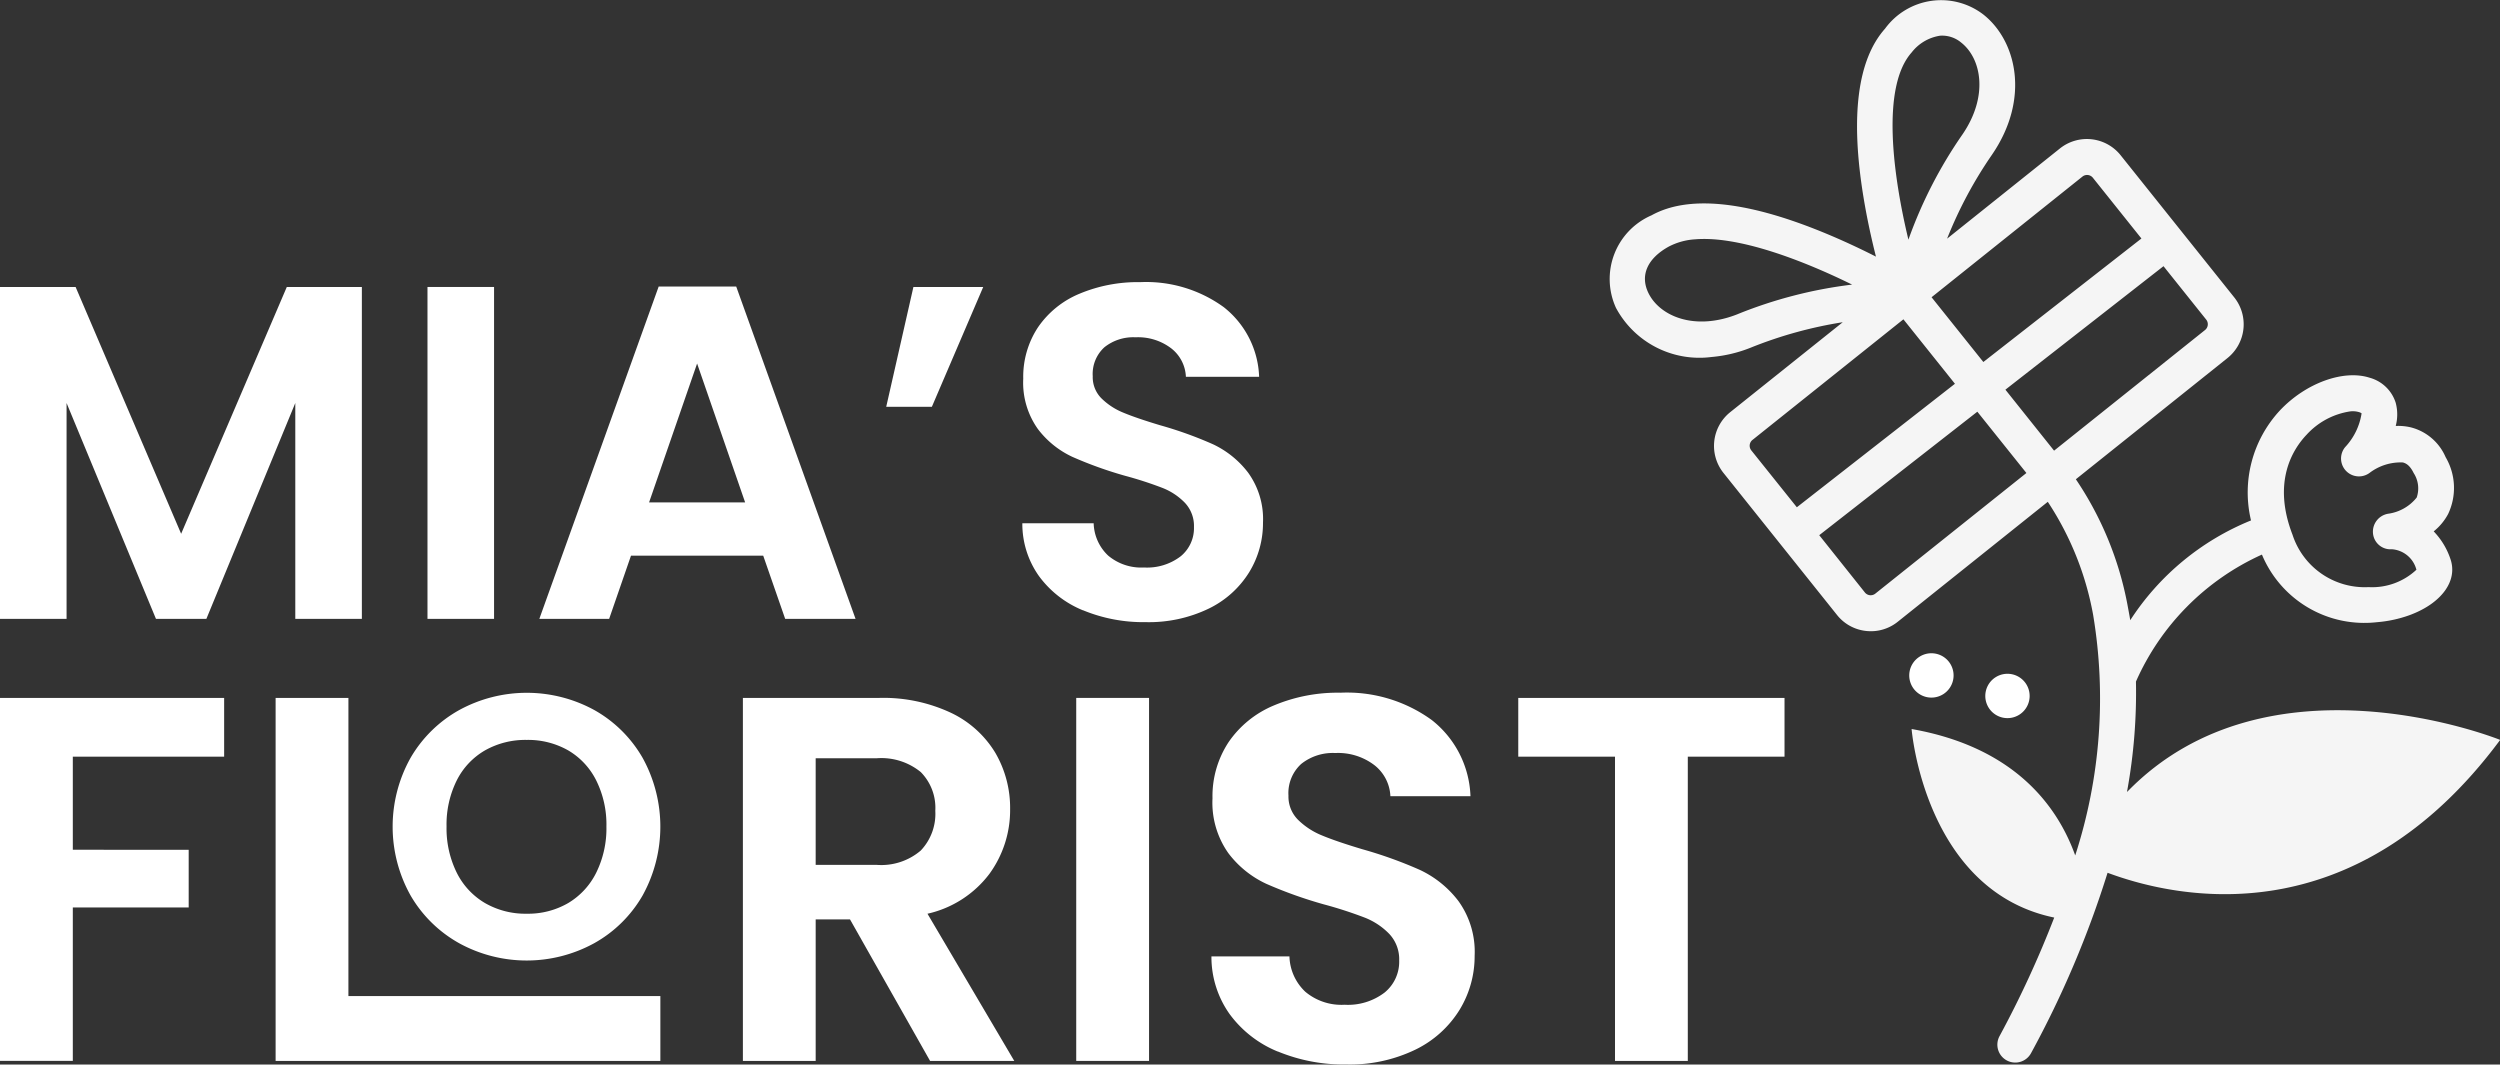 <svg xmlns="http://www.w3.org/2000/svg" xmlns:xlink="http://www.w3.org/1999/xlink" width="132.495" height="56.419" viewBox="0 0 132.495 56.419">
  <rect x="0" y="0" width="132.495" height="56.419" fill="#333333" stroke="none"/>
  <defs>
    <clipPath id="clip-path">
      <rect id="Rectángulo_1013" data-name="Rectángulo 1013" width="132.495" height="56.419" fill="#fff"/>
    </clipPath>
  </defs>
  <g id="Grupo_19" data-name="Grupo 19" clip-path="url(#clip-path)">
    <path id="Trazado_33" data-name="Trazado 33" d="M414.314,41.946c0-.022.008-.044.012-.065a29.149,29.149,0,0,0,.459-5.759,13.27,13.27,0,0,1,6.677-6.73,5.877,5.877,0,0,0,6.094,3.583,6.606,6.606,0,0,0,1.735-.375c1.7-.628,2.566-1.827,2.157-2.985a3.868,3.868,0,0,0-.883-1.453,2.972,2.972,0,0,0,.765-.921,3.222,3.222,0,0,0-.133-3.013,2.745,2.745,0,0,0-1.825-1.574,2.886,2.886,0,0,0-.819-.079,2.408,2.408,0,0,0,0-1.223,2,2,0,0,0-1.383-1.333c-1.385-.446-3.381.28-4.748,1.726a6.385,6.385,0,0,0-1.539,5.837,13.809,13.809,0,0,0-6.4,5.288c-.046-.281-.1-.56-.151-.836A17.722,17.722,0,0,0,411.6,25.4l8.035-6.423h0a2.29,2.29,0,0,0,.358-3.218l-6.02-7.531a2.289,2.289,0,0,0-3.218-.359l-5.979,4.78A22.314,22.314,0,0,1,407.155,8.2c2.048-2.992,1.288-6.065-.467-7.438a3.677,3.677,0,0,0-5.2.757c-1.458,1.637-1.844,4.632-1.148,8.9.19,1.168.435,2.266.666,3.182-.843-.427-1.86-.908-2.958-1.351-4.011-1.619-7.017-1.9-8.935-.839a3.677,3.677,0,0,0-1.884,4.909,5.018,5.018,0,0,0,5.063,2.6,7.246,7.246,0,0,0,2.09-.5,22.32,22.32,0,0,1,4.864-1.343l-5.964,4.767a2.292,2.292,0,0,0-.359,3.218l6.02,7.531a2.275,2.275,0,0,0,1.535.846,2.327,2.327,0,0,0,.445.007,2.273,2.273,0,0,0,1.238-.494l7.952-6.357a16.076,16.076,0,0,1,2.4,5.974,26.942,26.942,0,0,1-.947,12.767c-.913-2.551-3.159-5.727-8.671-6.7,0,0,.684,8.566,7.559,9.993a54.294,54.294,0,0,1-2.9,6.286.948.948,0,1,0,1.671.9,52.73,52.73,0,0,0,4.056-9.56c3.651,1.363,13.036,3.438,20.807-7.042,0,0-12.269-4.964-19.764,2.749m9.485-18.9a3.911,3.911,0,0,1,2.338-1.26,1.19,1.19,0,0,1,.45.036.507.507,0,0,1,.147.068,3.37,3.37,0,0,1-.872,1.791.948.948,0,0,0,1.29,1.369,2.721,2.721,0,0,1,1.767-.557c.148.037.368.136.573.559a1.491,1.491,0,0,1,.162,1.3,2.34,2.34,0,0,1-1.5.857.964.964,0,0,0-.815,1.054.93.93,0,0,0,1,.83h0a1.451,1.451,0,0,1,1.3,1.086,3.426,3.426,0,0,1-2.532.921,4.025,4.025,0,0,1-4.035-2.779c-1.075-2.784,0-4.5.728-5.278m-11.861-13.7a.394.394,0,0,1,.553.062l2.573,3.219-8.378,6.545-2.744-3.432ZM402.9,2.777a2.355,2.355,0,0,1,1.507-.885,1.568,1.568,0,0,1,1.112.361c1.075.842,1.466,2.836.07,4.874a23.724,23.724,0,0,0-2.863,5.575c-.813-3.388-1.461-8.088.173-9.924m-9.223,13.872c-2.3.913-4.155.093-4.739-1.142-.438-.925-.041-1.814,1.088-2.439a3.474,3.474,0,0,1,1.407-.386c2.343-.191,5.764,1.148,8.311,2.4a23.725,23.725,0,0,0-6.068,1.566m.724,7.22a.394.394,0,0,1,.062-.553l8-6.393,2.731,3.416-8.379,6.545Zm6.573,7.592a.393.393,0,0,1-.553-.062L398,28.364l8.379-6.545,2.6,3.249Zm6.894-10.809,8.379-6.545,2.263,2.831a.394.394,0,0,1-.062.553l-8,6.393Z" transform="translate(-301.584 0)" fill="#f5f5f5"/>
    <path id="Trazado_34" data-name="Trazado 34" d="M479.561,163.392a1.175,1.175,0,1,1-.9-1.394,1.175,1.175,0,0,1,.9,1.394" transform="translate(-372.02 -126.262)" fill="#fff"/>
    <path id="Trazado_35" data-name="Trazado 35" d="M461.279,158.456a1.175,1.175,0,1,1-.9-1.394,1.175,1.175,0,0,1,.9,1.394" transform="translate(-357.769 -122.414)" fill="#fff"/>
    <path id="Trazado_36" data-name="Trazado 36" d="M19.178,68.984v17.59H15.65V75.134L10.937,86.575H8.266L3.528,75.134V86.575H0V68.984H4.007L9.6,82.064,15.2,68.984Z" transform="translate(0 -53.775)" fill="#fff"/>
    <rect id="Rectángulo_1011" data-name="Rectángulo 1011" width="3.528" height="17.59" transform="translate(22.656 15.209)" fill="#fff"/>
    <path id="Trazado_37" data-name="Trazado 37" d="M141.493,83.134h-7.006l-1.159,3.352h-3.7l6.326-17.616h4.108l6.326,17.616h-3.73Zm-.958-2.823-2.545-7.359-2.545,7.359Z" transform="translate(-101.045 -53.686)" fill="#fff"/>
    <path id="Trazado_38" data-name="Trazado 38" d="M214.5,68.984h3.7l-2.722,6.351h-2.419Z" transform="translate(-166.091 -53.775)" fill="#fff"/>
    <path id="Trazado_39" data-name="Trazado 39" d="M248.971,85.231a5.435,5.435,0,0,1-2.331-1.814,4.773,4.773,0,0,1-.882-2.8h3.78a2.443,2.443,0,0,0,.769,1.714,2.722,2.722,0,0,0,1.9.63,2.928,2.928,0,0,0,1.941-.592,1.927,1.927,0,0,0,.706-1.55,1.793,1.793,0,0,0-.479-1.285,3.358,3.358,0,0,0-1.2-.794A19.958,19.958,0,0,0,251.2,78.1a21.136,21.136,0,0,1-2.785-1,4.872,4.872,0,0,1-1.84-1.487,4.236,4.236,0,0,1-.769-2.659,4.753,4.753,0,0,1,.781-2.722,4.968,4.968,0,0,1,2.193-1.777,7.98,7.98,0,0,1,3.226-.617,7,7,0,0,1,4.423,1.323,4.905,4.905,0,0,1,1.878,3.692h-3.881a2.018,2.018,0,0,0-.769-1.5,2.9,2.9,0,0,0-1.9-.592,2.449,2.449,0,0,0-1.651.529,1.912,1.912,0,0,0-.617,1.537A1.588,1.588,0,0,0,249.954,74a3.546,3.546,0,0,0,1.159.756q.693.29,1.953.668a20.582,20.582,0,0,1,2.8,1.008,5.031,5.031,0,0,1,1.865,1.512,4.2,4.2,0,0,1,.781,2.646,4.979,4.979,0,0,1-.731,2.621,5.163,5.163,0,0,1-2.142,1.928,7.306,7.306,0,0,1-3.352.718,8.351,8.351,0,0,1-3.314-.63" transform="translate(-191.576 -52.885)" fill="#fff"/>
    <path id="Trazado_40" data-name="Trazado 40" d="M11.879,167.771v3.115H3.859v4.933H10v3.059H3.859v8.13H0V167.771Z" transform="translate(0 -130.783)" fill="#fff"/>
    <path id="Trazado_41" data-name="Trazado 41" d="M70.113,183.573H86.646v3.436H66.255V167.771h3.859Z" transform="translate(-51.648 -130.783)" fill="#fff"/>
    <path id="Trazado_42" data-name="Trazado 42" d="M97.915,179.8a6.809,6.809,0,0,1-2.58-2.531,7.475,7.475,0,0,1,0-7.3,6.815,6.815,0,0,1,2.58-2.531,7.465,7.465,0,0,1,7.154,0,6.766,6.766,0,0,1,2.56,2.531,7.544,7.544,0,0,1,0,7.3,6.741,6.741,0,0,1-2.57,2.531,7.445,7.445,0,0,1-7.145,0m5.775-2.133a3.875,3.875,0,0,0,1.488-1.617,5.306,5.306,0,0,0,.536-2.441,5.244,5.244,0,0,0-.536-2.431,3.825,3.825,0,0,0-1.488-1.6,4.294,4.294,0,0,0-2.2-.556,4.348,4.348,0,0,0-2.213.556,3.807,3.807,0,0,0-1.5,1.6,5.247,5.247,0,0,0-.536,2.431,5.309,5.309,0,0,0,.536,2.441,3.855,3.855,0,0,0,1.5,1.617,4.286,4.286,0,0,0,2.213.566,4.233,4.233,0,0,0,2.2-.566" transform="translate(-73.574 -129.808)" fill="#fff"/>
    <path id="Trazado_43" data-name="Trazado 43" d="M188.5,187.009l-4.244-7.5h-1.819v7.5H178.58V167.771H185.8a8.429,8.429,0,0,1,3.8.786,5.487,5.487,0,0,1,2.357,2.122,5.793,5.793,0,0,1,.785,2.99,5.73,5.73,0,0,1-1.1,3.431,5.665,5.665,0,0,1-3.28,2.109l4.6,7.8Zm-6.063-10.39h3.225a3.221,3.221,0,0,0,2.343-.758,2.821,2.821,0,0,0,.772-2.108,2.693,2.693,0,0,0-.772-2.053,3.3,3.3,0,0,0-2.343-.73h-3.225Z" transform="translate(-139.208 -130.783)" fill="#fff"/>
    <rect id="Rectángulo_1012" data-name="Rectángulo 1012" width="3.859" height="19.238" transform="translate(57.038 36.988)" fill="#fff"/>
    <path id="Trazado_44" data-name="Trazado 44" d="M294.727,185.539a5.943,5.943,0,0,1-2.549-1.984,5.22,5.22,0,0,1-.965-3.059h4.134a2.672,2.672,0,0,0,.841,1.874,2.977,2.977,0,0,0,2.081.689,3.2,3.2,0,0,0,2.122-.648,2.107,2.107,0,0,0,.772-1.7,1.96,1.96,0,0,0-.524-1.405,3.675,3.675,0,0,0-1.309-.868,21.824,21.824,0,0,0-2.163-.7,23.089,23.089,0,0,1-3.046-1.088,5.327,5.327,0,0,1-2.012-1.626,4.632,4.632,0,0,1-.84-2.908,5.2,5.2,0,0,1,.854-2.977,5.435,5.435,0,0,1,2.4-1.943,8.722,8.722,0,0,1,3.528-.675,7.654,7.654,0,0,1,4.837,1.447,5.366,5.366,0,0,1,2.053,4.038h-4.244a2.206,2.206,0,0,0-.841-1.64,3.169,3.169,0,0,0-2.081-.648,2.678,2.678,0,0,0-1.805.579,2.091,2.091,0,0,0-.675,1.681,1.736,1.736,0,0,0,.51,1.281,3.879,3.879,0,0,0,1.268.827q.758.317,2.136.73a22.5,22.5,0,0,1,3.059,1.1,5.5,5.5,0,0,1,2.04,1.654,4.6,4.6,0,0,1,.854,2.894,5.443,5.443,0,0,1-.8,2.866,5.644,5.644,0,0,1-2.342,2.109,7.993,7.993,0,0,1-3.666.785,9.135,9.135,0,0,1-3.624-.689" transform="translate(-227.009 -129.809)" fill="#fff"/>
    <path id="Trazado_45" data-name="Trazado 45" d="M379.079,167.771v3.115h-5.126v16.123h-3.858V170.886h-5.127v-3.115Z" transform="translate(-284.503 -130.783)" fill="#fff"/>
    <path id="Trazado_116" data-name="Trazado 116" d="M414.314,41.946c0-.022.008-.044.012-.065a29.149,29.149,0,0,0,.459-5.759,13.27,13.27,0,0,1,6.677-6.73,5.877,5.877,0,0,0,6.094,3.583,6.606,6.606,0,0,0,1.735-.375c1.7-.628,2.566-1.827,2.157-2.985a3.868,3.868,0,0,0-.883-1.453,2.972,2.972,0,0,0,.765-.921,3.222,3.222,0,0,0-.133-3.013,2.745,2.745,0,0,0-1.825-1.574,2.886,2.886,0,0,0-.819-.079,2.408,2.408,0,0,0,0-1.223,2,2,0,0,0-1.383-1.333c-1.385-.446-3.381.28-4.748,1.726a6.385,6.385,0,0,0-1.539,5.837,13.809,13.809,0,0,0-6.4,5.288c-.046-.281-.1-.56-.151-.836A17.722,17.722,0,0,0,411.6,25.4l8.035-6.423h0a2.29,2.29,0,0,0,.358-3.218l-6.02-7.531a2.289,2.289,0,0,0-3.218-.359l-5.979,4.78A22.314,22.314,0,0,1,407.155,8.2c2.048-2.992,1.288-6.065-.467-7.438a3.677,3.677,0,0,0-5.2.757c-1.458,1.637-1.844,4.632-1.148,8.9.19,1.168.435,2.266.666,3.182-.843-.427-1.86-.908-2.958-1.351-4.011-1.619-7.017-1.9-8.935-.839a3.677,3.677,0,0,0-1.884,4.909,5.018,5.018,0,0,0,5.063,2.6,7.246,7.246,0,0,0,2.09-.5,22.32,22.32,0,0,1,4.864-1.343l-5.964,4.767a2.292,2.292,0,0,0-.359,3.218l6.02,7.531a2.275,2.275,0,0,0,1.535.846,2.327,2.327,0,0,0,.445.007,2.273,2.273,0,0,0,1.238-.494l7.952-6.357a16.076,16.076,0,0,1,2.4,5.974,26.942,26.942,0,0,1-.947,12.767c-.913-2.551-3.159-5.727-8.671-6.7,0,0,.684,8.566,7.559,9.993a54.294,54.294,0,0,1-2.9,6.286.948.948,0,1,0,1.671.9,52.73,52.73,0,0,0,4.056-9.56c3.651,1.363,13.036,3.438,20.807-7.042,0,0-12.269-4.964-19.764,2.749m9.485-18.9a3.911,3.911,0,0,1,2.338-1.26,1.19,1.19,0,0,1,.45.036.507.507,0,0,1,.147.068,3.37,3.37,0,0,1-.872,1.791.948.948,0,0,0,1.29,1.369,2.721,2.721,0,0,1,1.767-.557c.148.037.368.136.573.559a1.491,1.491,0,0,1,.162,1.3,2.34,2.34,0,0,1-1.5.857.964.964,0,0,0-.815,1.054.93.93,0,0,0,1,.83h0a1.451,1.451,0,0,1,1.3,1.086,3.426,3.426,0,0,1-2.532.921,4.025,4.025,0,0,1-4.035-2.779c-1.075-2.784,0-4.5.728-5.278m-11.861-13.7a.394.394,0,0,1,.553.062l2.573,3.219-8.378,6.545-2.744-3.432ZM402.9,2.777a2.355,2.355,0,0,1,1.507-.885,1.568,1.568,0,0,1,1.112.361c1.075.842,1.466,2.836.07,4.874a23.724,23.724,0,0,0-2.863,5.575c-.813-3.388-1.461-8.088.173-9.924m-9.223,13.872c-2.3.913-4.155.093-4.739-1.142-.438-.925-.041-1.814,1.088-2.439a3.474,3.474,0,0,1,1.407-.386c2.343-.191,5.764,1.148,8.311,2.4a23.725,23.725,0,0,0-6.068,1.566m.724,7.22a.394.394,0,0,1,.062-.553l8-6.393,2.731,3.416-8.379,6.545Zm6.573,7.592a.393.393,0,0,1-.553-.062L398,28.364l8.379-6.545,2.6,3.249Zm6.894-10.809,8.379-6.545,2.263,2.831a.394.394,0,0,1-.062.553l-8,6.393Z" transform="translate(-487.583 1383)" fill="#fff"/>
  </g>
</svg>

